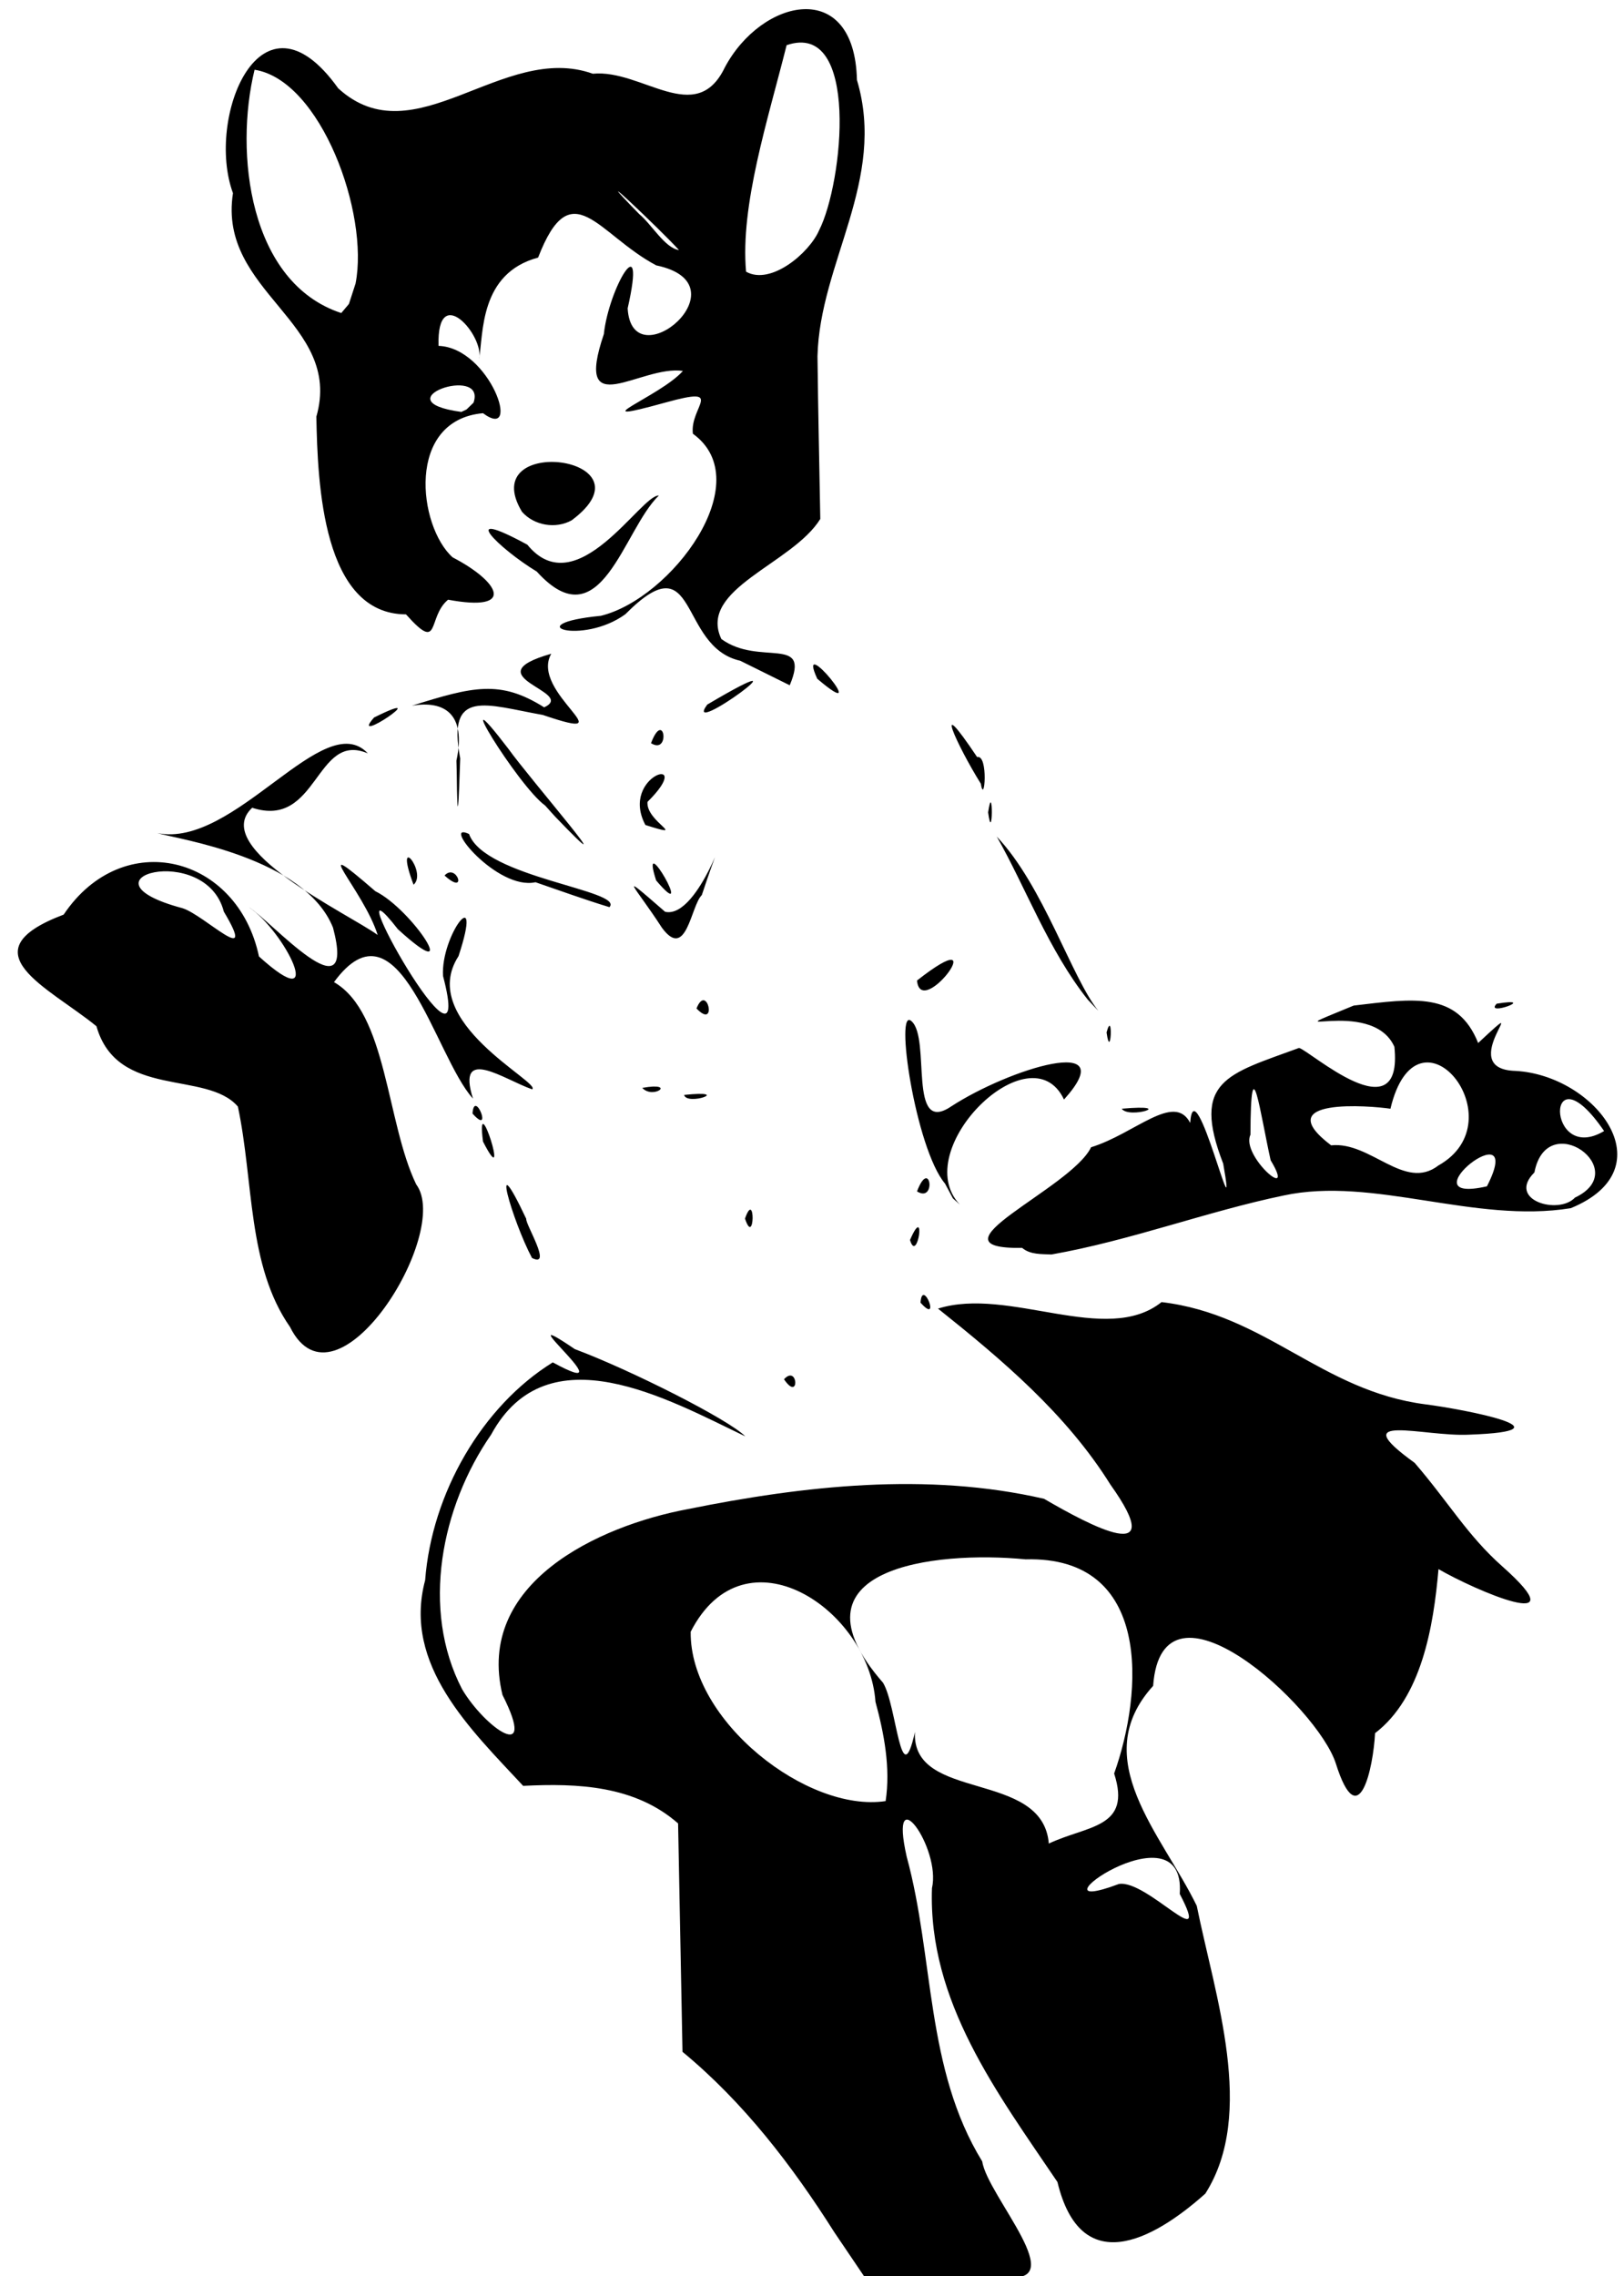 <?xml version="1.0" encoding="UTF-8" standalone="no"?>
<!-- Created with Inkscape (http://www.inkscape.org/) -->

<svg
   xmlns:dc="http://purl.org/dc/elements/1.1/"
   xmlns:cc="http://creativecommons.org/ns#"
   xmlns:rdf="http://www.w3.org/1999/02/22-rdf-syntax-ns#"
   xmlns:svg="http://www.w3.org/2000/svg"
   xmlns="http://www.w3.org/2000/svg"
   xmlns:xlink="http://www.w3.org/1999/xlink"
   xmlns:sodipodi="http://sodipodi.sourceforge.net/DTD/sodipodi-0.dtd"
   xmlns:inkscape="http://www.inkscape.org/namespaces/inkscape"
   version="1.1"
   id="svg10"
   width="232"
   height="325"
   viewBox="0 0 232 325"
   sodipodi:docname="777777777.svg"
   inkscape:version="0.92.1 r15371">
  <defs
     id="defs14" />
  <sodipodi:namedview
     pagecolor="#ffffff"
     bordercolor="#666666"
     borderopacity="1"
     objecttolerance="10"
     gridtolerance="10"
     guidetolerance="10"
     inkscape:pageopacity="0"
     inkscape:pageshadow="2"
     inkscape:window-width="1920"
     inkscape:window-height="1017"
     id="namedview12"
     showgrid="false"
     inkscape:zoom="1.3046154"
     inkscape:cx="78.213791"
     inkscape:cy="73.553935"
     inkscape:window-x="-8"
     inkscape:window-y="-8"
     inkscape:window-maximized="1"
     inkscape:current-layer="svg10" />
  
  <path
     style="fill:#000000"
     d="M 119.197,318.75 C 113.154,309.208 106.241,300.196 97.5,292.975 97.29,282.104 97.08,271.233 96.87,260.363 90.703,254.959 82.549,254.604 74.737,255 67.27,246.959 57.495,237.737 60.734,225.64 c 0.95,-12.423 8.138,-24.865 18.235,-31.108 11.342,6.192 -7.593,-9.175 3.15,-1.893 7.899,2.949 21.918,10.005 24.349,12.456 -11.009,-5.275 -28.261,-15.055 -36.307,-0.249 -7.129,10.288 -10.074,24.968 -4.147,36.353 3.239,5.484 10.888,10.9 5.769,0.816 -3.887,-15.962 13.699,-24.144 26.466,-26.529 16.614,-3.353 34.228,-5.315 50.902,-1.475 6.672,3.887 17.97,9.87 9.487,-2.018 -6.313,-10.105 -15.472,-17.821 -24.638,-25.14 10.131,-3.188 24.033,5.39 31.934,-0.928 14.901,1.757 22.821,12.682 37.713,14.6 5.591,0.718 21.467,3.791 6.207,4.33 -6.426,0.332 -17.975,-3.334 -7.764,4.02 4.892,5.678 7.536,10.36 12.506,14.77 11.17,9.906 -3.888,3.433 -9.097,0.405 -0.714,8.261 -2.429,18.35 -9.061,23.427 -0.251,4.882 -2.317,14.735 -5.598,4.35 -2.551,-8.096 -24.85,-28.586 -26.106,-11.105 -9.477,10.43 1.252,21.176 6.232,31.409 2.59,12.846 8.502,29.666 1.22,41.096 -7.659,6.838 -17.814,12.066 -21.123,-1.662 -8.582,-12.702 -18.483,-25.758 -17.926,-41.95 1.338,-5.769 -6.248,-16.157 -3.61,-4.499 3.948,14.443 2.649,30.276 10.795,43.514 0.699,4.897 13.308,18.236 2.795,16.369 -6.564,0 -13.129,0 -19.693,0 -1.409,-2.083 -2.818,-4.167 -4.227,-6.25 z m 49.34,-48.315 c 0.949,-13.28 -22.867,3.903 -8.704,-1.422 3.989,-0.708 13.48,10.539 8.704,1.422 z m -9.373,-17.195 c 4.166,-11.678 5.414,-31.066 -12.646,-30.584 -13.073,-1.283 -34.643,1.291 -20.372,17.619 1.977,3.222 2.523,16.178 4.56,7.035 -0.495,10.055 18.247,5.325 19.125,15.929 5.538,-2.617 11.872,-2.162 9.333,-10 z m -34.097,-10.243 c -0.926,-13.209 -18.674,-25.097 -26.397,-10.004 -0.158,12.752 16.716,25.879 27.849,24.18 0.714,-4.733 -0.21,-9.611 -1.452,-14.177 z M 112,196.941 c 2.033,-2.195 2.264,3.346 0,0 z M 41.429,189.473 c -6.114,-8.759 -5.167,-20.761 -7.447,-31.469 -4.483,-5.213 -17.232,-1.034 -20.205,-11.471 -6.81,-5.564 -18.747,-10.623 -4.682,-15.939 8.476,-12.624 24.855,-8.448 27.9,5.978 9.899,8.968 3.724,-3.612 -1.461,-7.045 3.132,1.89 15.494,15.978 12.04,2.934 -4.019,-10.045 -22.129,-12.625 -25.108,-13.504 11.088,2.243 23.803,-18.122 30.083,-11.38 -7.499,-3.23 -7.088,10.834 -16.523,7.762 -6.221,5.811 13.827,15.166 17.928,18.166 -2.018,-6.449 -10.543,-15.087 -0.334,-6.25 5.302,2.6 12.737,14.104 3.215,5.421 -9.944,-12.773 11.452,25.674 6.455,6.685 -0.361,-5.784 5.849,-13.87 2.213,-2.837 -6.052,9.346 11.956,18.099 10.513,19.017 -3.941,-1.363 -10.885,-6.364 -8.449,1.329 -5.469,-6.024 -10.59,-29.288 -19.855,-16.633 7.581,4.348 7.469,20.035 11.744,28.879 5.166,6.898 -11.452,33.606 -18.027,20.358 z m -9.454,-59.304 c -2.578,-10.054 -21.887,-4.76 -5.902,-0.488 3.126,0.968 10.878,8.823 5.902,0.488 z M 131.5,186 c 0.264,-3.667 3.002,3.369 0,0 z M 76,179.624 c -2.795,-5.249 -6.207,-16.991 -0.821,-5.589 -0.162,0.707 3.82,7.092 0.821,5.589 z m 70.029,-1.438 c -14.251,0.207 6.995,-8.448 9.84,-14.372 6.241,-1.917 11.873,-7.892 14.158,-3.475 0.586,-8.457 6.934,18.355 4.715,5.815 -4.604,-11.877 0.607,-12.766 10.836,-16.521 1.488,0.33 14.929,12.457 13.621,-0.162 -3.296,-7.384 -18.895,-0.487 -5.816,-5.887 8.629,-1.018 14.83,-2.041 17.783,5.345 8.723,-8.13 -3.715,3.727 5.319,3.983 11.371,0.602 21.769,13.918 7.911,19.603 -13.774,2.232 -28.208,-4.578 -41.033,-1.808 -10.927,2.266 -21.892,6.437 -33.156,8.419 -1.39,-0.074 -3.034,0.045 -4.179,-0.939 z M 225,171 c 8.367,-3.938 -4.021,-12.92 -5.797,-3.592 -3.988,3.961 3.456,6.11 5.797,3.592 z m -12.582,-1.607 c 5.879,-11.474 -12.12,2.767 0,0 z m -30.897,-3.721 c -1.502,-6.701 -2.84,-16.989 -2.885,-3.641 -1.425,2.988 6.683,9.947 2.885,3.641 z m 23.964,0.746 c 11.462,-6.445 -2.994,-24.292 -6.852,-8.104 -2.822,-0.426 -17.556,-1.647 -8.473,5.227 5.656,-0.598 10.486,6.586 15.325,2.878 z M 229.158,161.5 c -8.494,-12.372 -8.31,4.953 0,0 z M 130,177.059 c 2.373,-5.504 1.066,3.569 0,0 z M 106.429,174 c 1.512,-4.347 1.384,4.199 0,0 z M 135,169 c -4.221,-4.995 -7.275,-25.585 -4.762,-23.166 2.764,2.528 -0.589,16.364 5.648,12.148 C 144.113,152.624 160.57,147.504 152,157 c -4.746,-10.056 -22.278,7.219 -14.879,15 l -0.986,-0.881 z m -4,1.118 c 1.897,-4.981 2.811,1.744 0,0 z M 69,163 c -1.103,-8.518 4.115,8.043 0,0 z m -1.5,-4 c 0.264,-3.667 3.002,3.369 0,0 z m 92.75,-0.689 c 8.069,-0.711 1.011,1.522 0,0 z m -62.519,-1.967 c 7.079,-0.75 0.389,1.609 0,0 z M 91.75,155.338 c 5.014,-0.894 1.577,1.717 0,0 z m 66.329,-7.921 c 0.973,-3.546 0.622,4.341 0,0 z M 99.5,144 c 1.517,-3.809 3.054,3.166 0,0 z m 55.906,-1.25 c -5.628,-7.078 -8.882,-16.055 -13.011,-23.293 6.658,6.999 10.71,20.189 14.515,24.882 z m 58.406,0.567 c 6.149,-1.003 -1.858,1.934 0,0 z M 131,140.009 c 11.417,-8.961 0.557,5.852 0,0 z M 94.559,132.468 c -3.895,-6.026 -6.749,-8.539 0.455,-2.276 5.089,1.157 9.866,-16.253 5.243,-2.381 -1.565,1.505 -2.185,9.438 -5.698,4.657 z M 76.5,125.972 c -5.496,1.214 -13.638,-8.818 -9.495,-6.889 2.209,6.232 22.231,8.04 20.059,10.449 C 83.509,128.45 80.015,127.177 76.5,125.972 Z m 17.232,-0.258 c -2.548,-7.954 5.911,6.943 0,0 z m -34.653,0.618 c -2.924,-7.8 2.05,-1.786 0,0 z m 4.428,-1.32 c 1.73,-1.889 3.377,3.046 0,0 z m 14.37,-9.992 c -3.925,-2.824 -14.297,-19.924 -5.277,-8.135 3.166,4.426 17.725,21.191 6.704,9.718 z M 92.2,117.8 c -3.787,-7.117 7.472,-10.411 0.3,-3.3 -0.264,2.858 6.096,5.33 -0.3,3.3 z m 48.958,-1.8 c 0.737,-4.945 0.676,4.919 0,0 z m -75.954,-7.381 c 1.457,-6.793 -1.809,-8.621 -6.37,-7.852 8.746,-2.736 12.606,-3.729 18.904,0.233 4.781,-2.223 -10.42,-4.393 1.015,-7.654 -3.181,5.527 11.168,12.963 -1.201,8.742 -8.084,-1.434 -13.769,-3.909 -11.807,6.201 -0.21,6.258 -0.406,10.755 -0.501,1.838 l -0.021,-0.797 z m 74.912,3.281 c -3.381,-5.406 -7.119,-13.651 -0.528,-3.803 1.656,-0.403 1.055,7.081 0.528,3.803 z M 93,106.118 c 1.897,-4.981 2.811,1.744 0,0 z m -39.559,-3.668 c 9.236,-4.583 -3.885,4.362 0,0 z m 47.595,-1.843 c 16.447,-9.726 -3.805,5.177 0,0 z M 116.75,96.917 c -3.232,-7.067 8.319,7.083 0,0 z m -11,-2.569 C 96.796,92.353 99.834,77.129 89.333,87.708 83.113,92.218 73.758,89.118 85.842,87.929 95.918,85.466 108.434,68.743 98.983,61.932 98.495,58.118 103.775,55.063 95.12,57.464 82.307,60.996 94.364,56.607 97.558,52.965 91.496,52.083 81.882,60.581 86.265,47.707 86.95,41.138 92.435,31.839 89.664,44.034 90.279,54.43 106.736,40.596 93.751,37.893 85.373,33.453 81.637,24.445 76.874,36.778 68.474,39.029 69.074,47.632 68.429,51.334 69.31,48.013 62.357,40.065 62.651,49.386 70.029,49.663 74.621,63.168 69,59 c -11.056,0.99 -9.272,16.138 -4.344,20.581 6.727,3.489 9.124,7.87 -0.645,6.048 C 60.97,88.148 63.011,93.352 58,87.725 46.099,87.696 45.373,69.137 45.194,59.494 49.051,46.022 31.07,41.754 33.282,27.583 29.35,16.91 37.226,-2.927 48.313,12.607 c 10.923,9.985 23.52,-6.669 36.379,-2.078 7.015,-0.684 14.728,7.678 18.85,-0.895 5.246,-9.867 18.537,-12.921 18.878,1.784 4.274,14.297 -5.32,26.083 -5.636,39.458 0.086,7.742 0.267,15.483 0.401,23.224 -3.981,6.45 -17.522,9.961 -14.136,17.141 5.415,3.963 12.837,-0.667 9.768,6.607 -2.358,-1.163 -4.712,-2.333 -7.067,-3.5 z M 67.646,57.497 c 1.907,-5.532 -13.434,-0.264 -1.738,1.319 l 0.74,-0.349 z M 50.793,40.486 C 52.761,30.498 45.843,11.451 36.368,9.958 33.468,21.808 35.572,40.366 48.751,44.699 L 49.846,43.402 Z M 117,32.913 c 3.464,-6.757 5.844,-30.049 -4.626,-26.462 -2.679,10.664 -6.643,22.844 -5.794,32.342 3.512,1.998 9.011,-2.645 10.421,-5.88 z M 97,35.708 C 94.359,32.802 82.948,22.013 91.317,30.567 93.114,32.059 94.985,35.417 97,35.708 Z M 76.681,81.614 c -5.339,-3.232 -11.691,-9.453 -1.349,-3.838 7.055,8.657 16.251,-7.195 18.787,-7.017 -5.105,4.905 -8.254,20.991 -17.438,10.855 z m -2.114,-8.54 c -6.749,-11.207 19.377,-7.933 7.104,1.218 -2.281,1.273 -5.377,0.754 -7.104,-1.218 z"
     id="path20"
     inkscape:connector-curvature="0" />
</svg>
